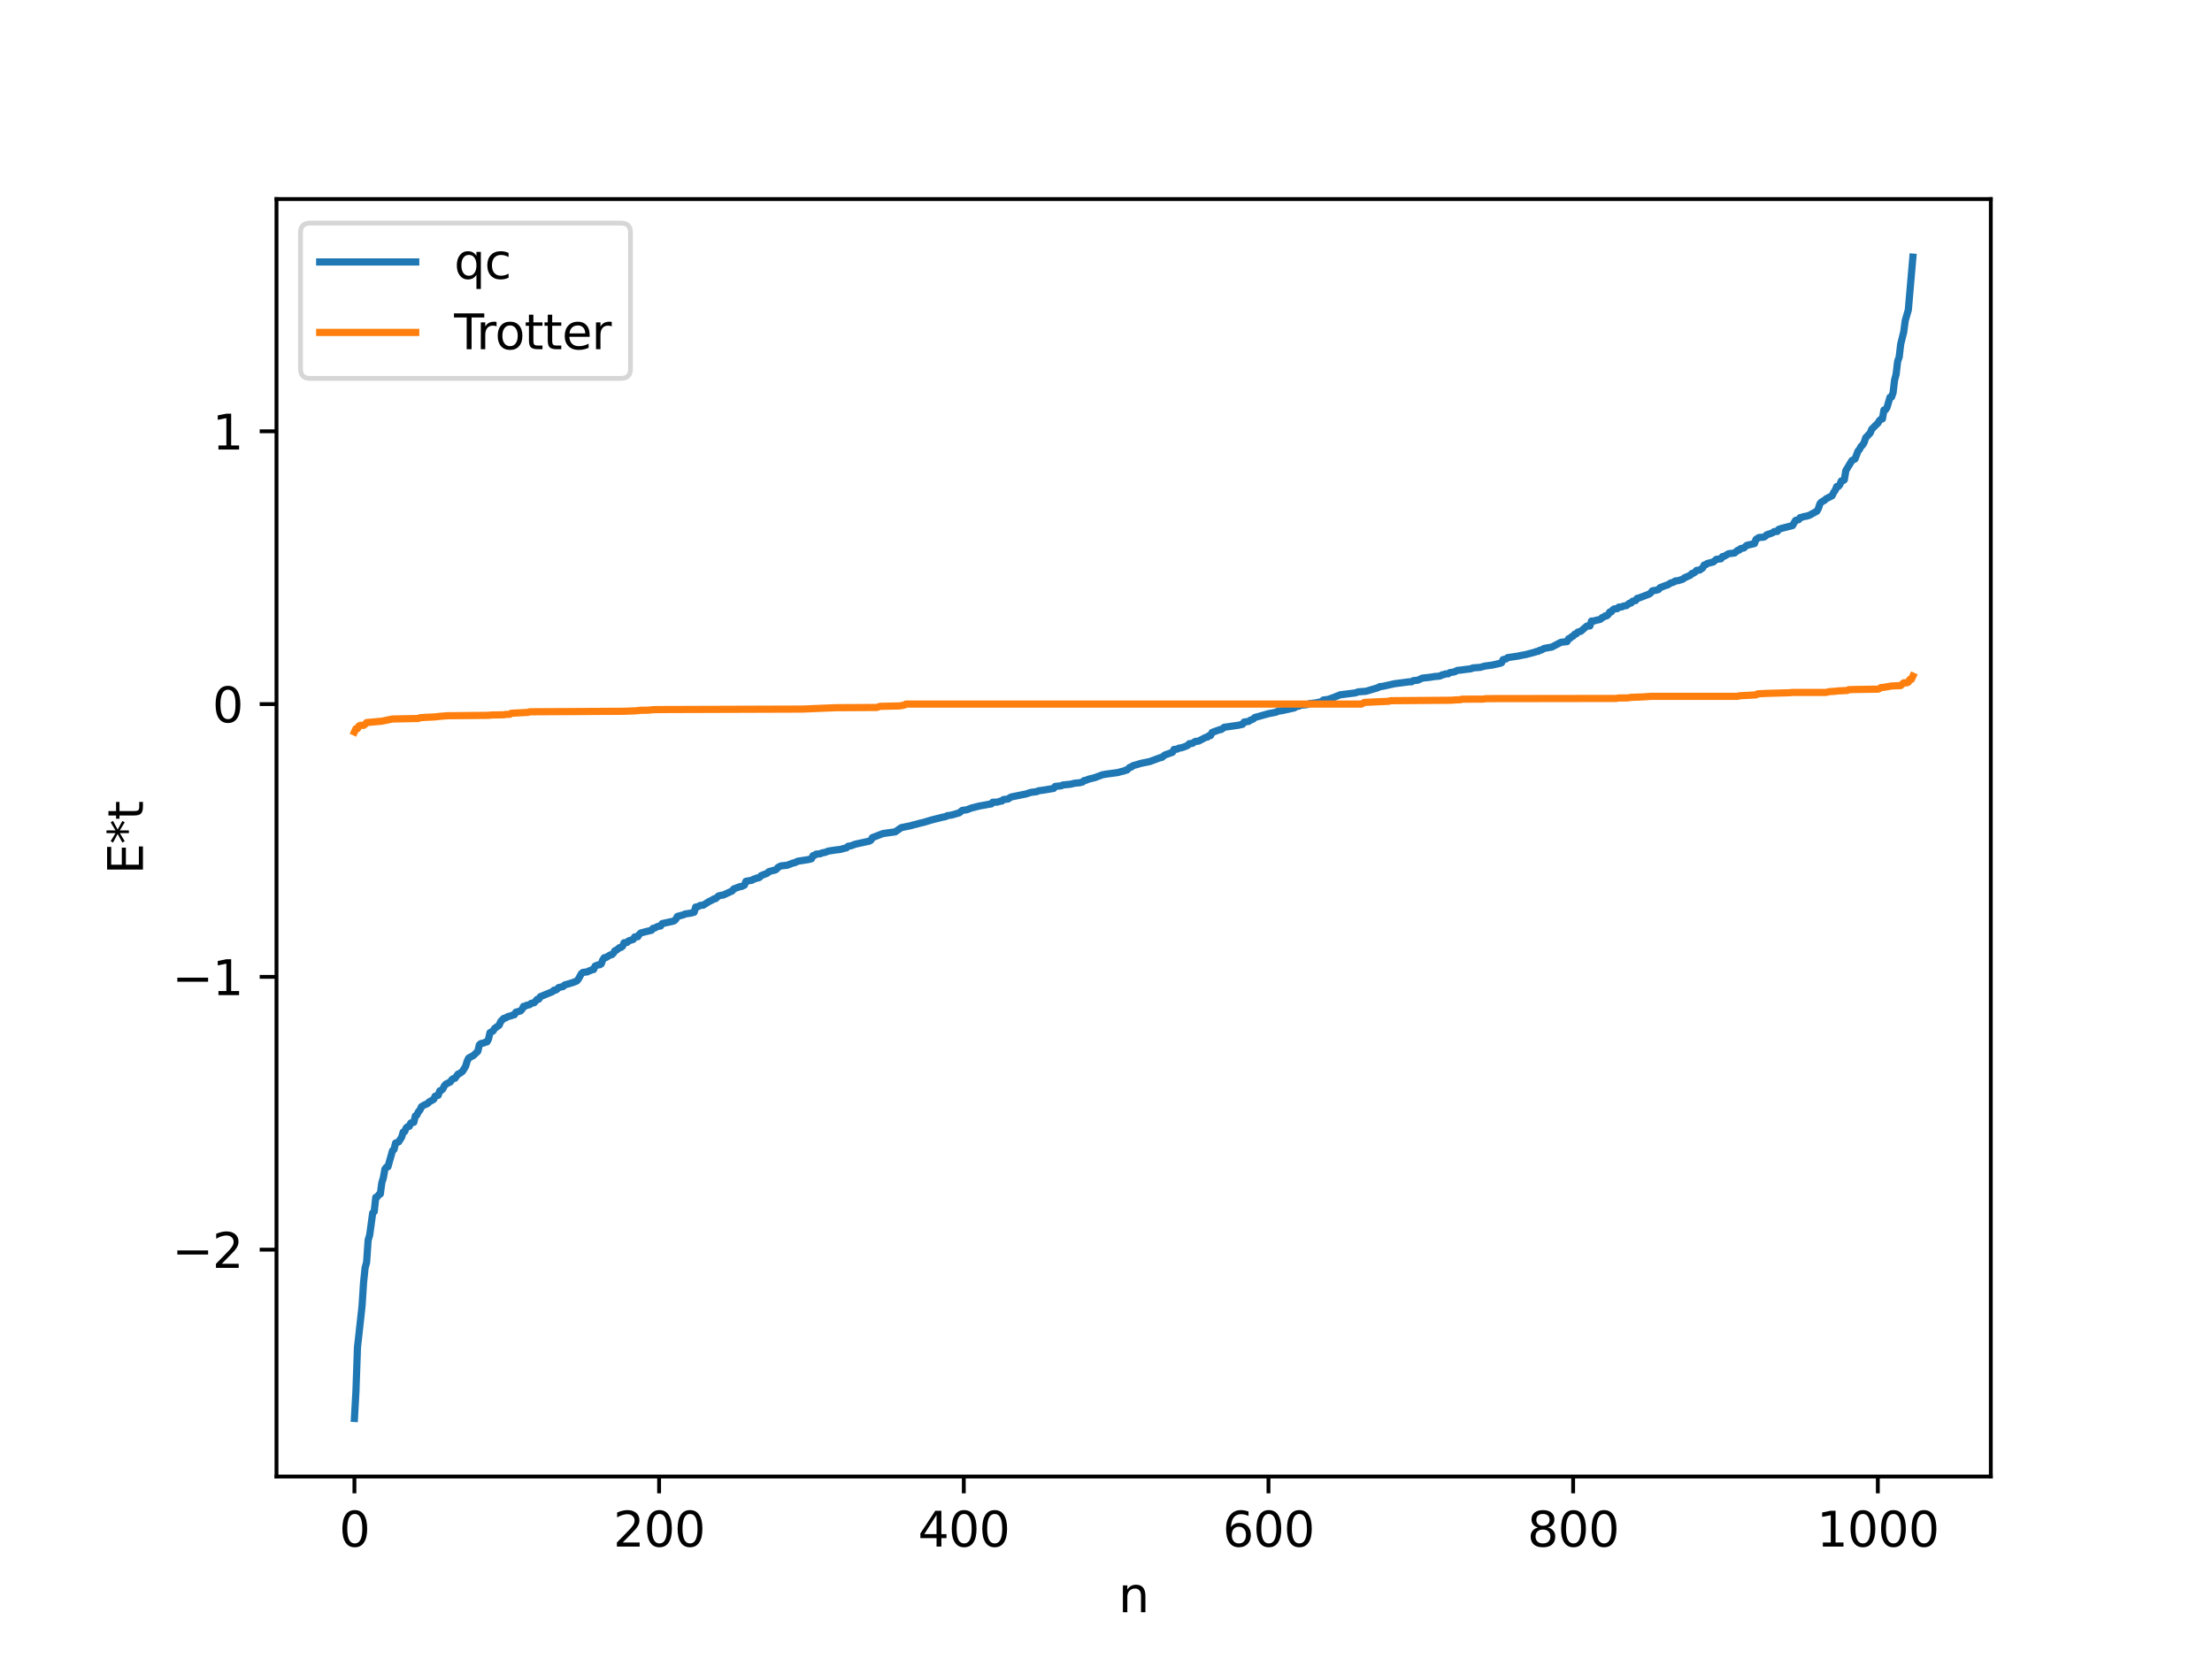 <?xml version="1.0" encoding="utf-8" standalone="no"?>
<!DOCTYPE svg PUBLIC "-//W3C//DTD SVG 1.1//EN"
  "http://www.w3.org/Graphics/SVG/1.1/DTD/svg11.dtd">
<svg xmlns:xlink="http://www.w3.org/1999/xlink" width="460.8pt" height="345.6pt" viewBox="0 0 460.8 345.6" xmlns="http://www.w3.org/2000/svg" version="1.1">
 <defs>
  <style type="text/css">*{stroke-linejoin: round; stroke-linecap: butt}</style>
 </defs>
 <g id="figure_1">
  <g id="patch_1">
   <path d="M 0 345.6 
L 460.8 345.6 
L 460.8 0 
L 0 0 
z
" style="fill: #ffffff"/>
  </g>
  <g id="axes_1">
   <g id="patch_2">
    <path d="M 57.6 307.584 
L 414.72 307.584 
L 414.72 41.472 
L 57.6 41.472 
z
" style="fill: #ffffff"/>
   </g>
   <g id="matplotlib.axis_1">
    <g id="xtick_1">
     <g id="line2d_1">
      <defs>
       <path id="m4bcde3b0ae" d="M 0 0 
L 0 3.5 
" style="stroke: #000000; stroke-width: 0.8"/>
      </defs>
      <g>
       <use xlink:href="#m4bcde3b0ae" x="73.833" y="307.584" style="stroke: #000000; stroke-width: 0.8"/>
      </g>
     </g>
     <g id="text_1">
      <!-- 0 -->
      <g transform="translate(70.651 322.182) scale(0.1 -0.1)">
       <defs>
        <path id="DejaVuSans-30" d="M 2034 4250 
Q 1547 4250 1301 3770 
Q 1056 3291 1056 2328 
Q 1056 1369 1301 889 
Q 1547 409 2034 409 
Q 2525 409 2770 889 
Q 3016 1369 3016 2328 
Q 3016 3291 2770 3770 
Q 2525 4250 2034 4250 
z
M 2034 4750 
Q 2819 4750 3233 4129 
Q 3647 3509 3647 2328 
Q 3647 1150 3233 529 
Q 2819 -91 2034 -91 
Q 1250 -91 836 529 
Q 422 1150 422 2328 
Q 422 3509 836 4129 
Q 1250 4750 2034 4750 
z
" transform="scale(0.016)"/>
       </defs>
       <use xlink:href="#DejaVuSans-30"/>
      </g>
     </g>
    </g>
    <g id="xtick_2">
     <g id="line2d_2">
      <g>
       <use xlink:href="#m4bcde3b0ae" x="137.304" y="307.584" style="stroke: #000000; stroke-width: 0.8"/>
      </g>
     </g>
     <g id="text_2">
      <!-- 200 -->
      <g transform="translate(127.76 322.182) scale(0.1 -0.1)">
       <defs>
        <path id="DejaVuSans-32" d="M 1228 531 
L 3431 531 
L 3431 0 
L 469 0 
L 469 531 
Q 828 903 1448 1529 
Q 2069 2156 2228 2338 
Q 2531 2678 2651 2914 
Q 2772 3150 2772 3378 
Q 2772 3750 2511 3984 
Q 2250 4219 1831 4219 
Q 1534 4219 1204 4116 
Q 875 4013 500 3803 
L 500 4441 
Q 881 4594 1212 4672 
Q 1544 4750 1819 4750 
Q 2544 4750 2975 4387 
Q 3406 4025 3406 3419 
Q 3406 3131 3298 2873 
Q 3191 2616 2906 2266 
Q 2828 2175 2409 1742 
Q 1991 1309 1228 531 
z
" transform="scale(0.016)"/>
       </defs>
       <use xlink:href="#DejaVuSans-32"/>
       <use xlink:href="#DejaVuSans-30" x="63.623"/>
       <use xlink:href="#DejaVuSans-30" x="127.246"/>
      </g>
     </g>
    </g>
    <g id="xtick_3">
     <g id="line2d_3">
      <g>
       <use xlink:href="#m4bcde3b0ae" x="200.775" y="307.584" style="stroke: #000000; stroke-width: 0.8"/>
      </g>
     </g>
     <g id="text_3">
      <!-- 400 -->
      <g transform="translate(191.231 322.182) scale(0.1 -0.1)">
       <defs>
        <path id="DejaVuSans-34" d="M 2419 4116 
L 825 1625 
L 2419 1625 
L 2419 4116 
z
M 2253 4666 
L 3047 4666 
L 3047 1625 
L 3713 1625 
L 3713 1100 
L 3047 1100 
L 3047 0 
L 2419 0 
L 2419 1100 
L 313 1100 
L 313 1709 
L 2253 4666 
z
" transform="scale(0.016)"/>
       </defs>
       <use xlink:href="#DejaVuSans-34"/>
       <use xlink:href="#DejaVuSans-30" x="63.623"/>
       <use xlink:href="#DejaVuSans-30" x="127.246"/>
      </g>
     </g>
    </g>
    <g id="xtick_4">
     <g id="line2d_4">
      <g>
       <use xlink:href="#m4bcde3b0ae" x="264.246" y="307.584" style="stroke: #000000; stroke-width: 0.8"/>
      </g>
     </g>
     <g id="text_4">
      <!-- 600 -->
      <g transform="translate(254.702 322.182) scale(0.1 -0.1)">
       <defs>
        <path id="DejaVuSans-36" d="M 2113 2584 
Q 1688 2584 1439 2293 
Q 1191 2003 1191 1497 
Q 1191 994 1439 701 
Q 1688 409 2113 409 
Q 2538 409 2786 701 
Q 3034 994 3034 1497 
Q 3034 2003 2786 2293 
Q 2538 2584 2113 2584 
z
M 3366 4563 
L 3366 3988 
Q 3128 4100 2886 4159 
Q 2644 4219 2406 4219 
Q 1781 4219 1451 3797 
Q 1122 3375 1075 2522 
Q 1259 2794 1537 2939 
Q 1816 3084 2150 3084 
Q 2853 3084 3261 2657 
Q 3669 2231 3669 1497 
Q 3669 778 3244 343 
Q 2819 -91 2113 -91 
Q 1303 -91 875 529 
Q 447 1150 447 2328 
Q 447 3434 972 4092 
Q 1497 4750 2381 4750 
Q 2619 4750 2861 4703 
Q 3103 4656 3366 4563 
z
" transform="scale(0.016)"/>
       </defs>
       <use xlink:href="#DejaVuSans-36"/>
       <use xlink:href="#DejaVuSans-30" x="63.623"/>
       <use xlink:href="#DejaVuSans-30" x="127.246"/>
      </g>
     </g>
    </g>
    <g id="xtick_5">
     <g id="line2d_5">
      <g>
       <use xlink:href="#m4bcde3b0ae" x="327.717" y="307.584" style="stroke: #000000; stroke-width: 0.8"/>
      </g>
     </g>
     <g id="text_5">
      <!-- 800 -->
      <g transform="translate(318.173 322.182) scale(0.1 -0.1)">
       <defs>
        <path id="DejaVuSans-38" d="M 2034 2216 
Q 1584 2216 1326 1975 
Q 1069 1734 1069 1313 
Q 1069 891 1326 650 
Q 1584 409 2034 409 
Q 2484 409 2743 651 
Q 3003 894 3003 1313 
Q 3003 1734 2745 1975 
Q 2488 2216 2034 2216 
z
M 1403 2484 
Q 997 2584 770 2862 
Q 544 3141 544 3541 
Q 544 4100 942 4425 
Q 1341 4750 2034 4750 
Q 2731 4750 3128 4425 
Q 3525 4100 3525 3541 
Q 3525 3141 3298 2862 
Q 3072 2584 2669 2484 
Q 3125 2378 3379 2068 
Q 3634 1759 3634 1313 
Q 3634 634 3220 271 
Q 2806 -91 2034 -91 
Q 1263 -91 848 271 
Q 434 634 434 1313 
Q 434 1759 690 2068 
Q 947 2378 1403 2484 
z
M 1172 3481 
Q 1172 3119 1398 2916 
Q 1625 2713 2034 2713 
Q 2441 2713 2670 2916 
Q 2900 3119 2900 3481 
Q 2900 3844 2670 4047 
Q 2441 4250 2034 4250 
Q 1625 4250 1398 4047 
Q 1172 3844 1172 3481 
z
" transform="scale(0.016)"/>
       </defs>
       <use xlink:href="#DejaVuSans-38"/>
       <use xlink:href="#DejaVuSans-30" x="63.623"/>
       <use xlink:href="#DejaVuSans-30" x="127.246"/>
      </g>
     </g>
    </g>
    <g id="xtick_6">
     <g id="line2d_6">
      <g>
       <use xlink:href="#m4bcde3b0ae" x="391.188" y="307.584" style="stroke: #000000; stroke-width: 0.8"/>
      </g>
     </g>
     <g id="text_6">
      <!-- 1000 -->
      <g transform="translate(378.463 322.182) scale(0.1 -0.1)">
       <defs>
        <path id="DejaVuSans-31" d="M 794 531 
L 1825 531 
L 1825 4091 
L 703 3866 
L 703 4441 
L 1819 4666 
L 2450 4666 
L 2450 531 
L 3481 531 
L 3481 0 
L 794 0 
L 794 531 
z
" transform="scale(0.016)"/>
       </defs>
       <use xlink:href="#DejaVuSans-31"/>
       <use xlink:href="#DejaVuSans-30" x="63.623"/>
       <use xlink:href="#DejaVuSans-30" x="127.246"/>
       <use xlink:href="#DejaVuSans-30" x="190.869"/>
      </g>
     </g>
    </g>
    <g id="text_7">
     <!-- n -->
     <g transform="translate(232.991 335.861) scale(0.1 -0.1)">
      <defs>
       <path id="DejaVuSans-6e" d="M 3513 2113 
L 3513 0 
L 2938 0 
L 2938 2094 
Q 2938 2591 2744 2837 
Q 2550 3084 2163 3084 
Q 1697 3084 1428 2787 
Q 1159 2491 1159 1978 
L 1159 0 
L 581 0 
L 581 3500 
L 1159 3500 
L 1159 2956 
Q 1366 3272 1645 3428 
Q 1925 3584 2291 3584 
Q 2894 3584 3203 3211 
Q 3513 2838 3513 2113 
z
" transform="scale(0.016)"/>
      </defs>
      <use xlink:href="#DejaVuSans-6e"/>
     </g>
    </g>
   </g>
   <g id="matplotlib.axis_2">
    <g id="ytick_1">
     <g id="line2d_7">
      <defs>
       <path id="m18327b0d34" d="M 0 0 
L -3.5 0 
" style="stroke: #000000; stroke-width: 0.8"/>
      </defs>
      <g>
       <use xlink:href="#m18327b0d34" x="57.6" y="260.325" style="stroke: #000000; stroke-width: 0.8"/>
      </g>
     </g>
     <g id="text_8">
      <!-- −2 -->
      <g transform="translate(35.858 264.124) scale(0.1 -0.1)">
       <defs>
        <path id="DejaVuSans-2212" d="M 678 2272 
L 4684 2272 
L 4684 1741 
L 678 1741 
L 678 2272 
z
" transform="scale(0.016)"/>
       </defs>
       <use xlink:href="#DejaVuSans-2212"/>
       <use xlink:href="#DejaVuSans-32" x="83.789"/>
      </g>
     </g>
    </g>
    <g id="ytick_2">
     <g id="line2d_8">
      <g>
       <use xlink:href="#m18327b0d34" x="57.6" y="203.499" style="stroke: #000000; stroke-width: 0.8"/>
      </g>
     </g>
     <g id="text_9">
      <!-- −1 -->
      <g transform="translate(35.858 207.298) scale(0.1 -0.1)">
       <use xlink:href="#DejaVuSans-2212"/>
       <use xlink:href="#DejaVuSans-31" x="83.789"/>
      </g>
     </g>
    </g>
    <g id="ytick_3">
     <g id="line2d_9">
      <g>
       <use xlink:href="#m18327b0d34" x="57.6" y="146.673" style="stroke: #000000; stroke-width: 0.8"/>
      </g>
     </g>
     <g id="text_10">
      <!-- 0 -->
      <g transform="translate(44.237 150.472) scale(0.1 -0.1)">
       <use xlink:href="#DejaVuSans-30"/>
      </g>
     </g>
    </g>
    <g id="ytick_4">
     <g id="line2d_10">
      <g>
       <use xlink:href="#m18327b0d34" x="57.6" y="89.847" style="stroke: #000000; stroke-width: 0.8"/>
      </g>
     </g>
     <g id="text_11">
      <!-- 1 -->
      <g transform="translate(44.237 93.646) scale(0.1 -0.1)">
       <use xlink:href="#DejaVuSans-31"/>
      </g>
     </g>
    </g>
    <g id="text_12">
     <!-- E*t -->
     <g transform="translate(29.778 182.148) rotate(-90) scale(0.1 -0.1)">
      <defs>
       <path id="DejaVuSans-45" d="M 628 4666 
L 3578 4666 
L 3578 4134 
L 1259 4134 
L 1259 2753 
L 3481 2753 
L 3481 2222 
L 1259 2222 
L 1259 531 
L 3634 531 
L 3634 0 
L 628 0 
L 628 4666 
z
" transform="scale(0.016)"/>
       <path id="DejaVuSans-2a" d="M 3009 3897 
L 1888 3291 
L 3009 2681 
L 2828 2375 
L 1778 3009 
L 1778 1831 
L 1422 1831 
L 1422 3009 
L 372 2375 
L 191 2681 
L 1313 3291 
L 191 3897 
L 372 4206 
L 1422 3572 
L 1422 4750 
L 1778 4750 
L 1778 3572 
L 2828 4206 
L 3009 3897 
z
" transform="scale(0.016)"/>
       <path id="DejaVuSans-74" d="M 1172 4494 
L 1172 3500 
L 2356 3500 
L 2356 3053 
L 1172 3053 
L 1172 1153 
Q 1172 725 1289 603 
Q 1406 481 1766 481 
L 2356 481 
L 2356 0 
L 1766 0 
Q 1100 0 847 248 
Q 594 497 594 1153 
L 594 3053 
L 172 3053 
L 172 3500 
L 594 3500 
L 594 4494 
L 1172 4494 
z
" transform="scale(0.016)"/>
      </defs>
      <use xlink:href="#DejaVuSans-45"/>
      <use xlink:href="#DejaVuSans-2a" x="63.184"/>
      <use xlink:href="#DejaVuSans-74" x="113.184"/>
     </g>
    </g>
   </g>
   <g id="line2d_11">
    <path d="M 73.833 295.488 
L 74.15 289.827 
L 74.467 280.706 
L 75.42 272.078 
L 75.737 267.177 
L 76.054 264.116 
L 76.372 262.955 
L 76.689 258.336 
L 77.006 257.294 
L 77.641 252.665 
L 77.958 252.395 
L 78.276 249.427 
L 78.593 249.334 
L 78.91 248.879 
L 79.228 248.731 
L 79.545 246.366 
L 79.862 245.362 
L 80.18 243.554 
L 80.497 243.135 
L 80.815 243.07 
L 81.767 239.701 
L 82.084 239.461 
L 82.401 238.123 
L 83.036 237.883 
L 83.671 236.906 
L 83.988 235.828 
L 84.305 235.72 
L 84.623 234.958 
L 84.94 234.692 
L 85.258 234.643 
L 85.575 233.938 
L 86.21 233.792 
L 86.527 232.453 
L 86.844 232.291 
L 87.162 231.583 
L 87.479 231.263 
L 87.796 230.549 
L 88.431 230.167 
L 89.066 229.899 
L 89.383 229.554 
L 90.335 229.03 
L 90.653 228.353 
L 91.287 228.164 
L 91.605 227.249 
L 91.922 227.145 
L 92.239 226.868 
L 92.557 226.229 
L 92.874 225.846 
L 93.826 225.385 
L 94.143 224.888 
L 94.461 224.678 
L 94.778 224.628 
L 95.413 223.754 
L 95.73 223.642 
L 96.365 223.169 
L 97 222.123 
L 97.317 221.051 
L 97.634 220.419 
L 98.269 220.064 
L 98.586 219.909 
L 99.539 219.009 
L 99.856 217.669 
L 100.173 217.391 
L 100.808 217.262 
L 101.125 217.09 
L 101.443 217.051 
L 101.76 216.481 
L 102.077 215.117 
L 102.712 214.772 
L 103.029 214.247 
L 103.981 213.566 
L 104.299 212.806 
L 104.934 212.15 
L 105.251 212.086 
L 105.886 211.743 
L 106.52 211.601 
L 106.838 211.429 
L 107.155 211.396 
L 107.472 210.848 
L 108.424 210.602 
L 108.742 210.275 
L 109.059 209.641 
L 109.377 209.63 
L 109.694 209.418 
L 110.329 209.295 
L 110.646 209.019 
L 111.281 208.882 
L 111.915 208.17 
L 112.233 208.153 
L 112.55 207.633 
L 115.089 206.581 
L 115.406 206.269 
L 115.724 206.269 
L 116.041 206.082 
L 116.358 205.735 
L 117.31 205.513 
L 117.628 205.186 
L 118.262 205.006 
L 119.532 204.614 
L 120.167 204.349 
L 120.484 203.969 
L 121.119 202.814 
L 121.436 202.566 
L 122.388 202.453 
L 122.705 202.238 
L 123.023 202.187 
L 123.34 201.978 
L 123.658 201.972 
L 123.975 201.251 
L 124.61 200.992 
L 124.927 200.98 
L 125.244 200.802 
L 125.562 199.968 
L 125.879 199.501 
L 126.196 199.488 
L 127.148 198.918 
L 127.466 198.87 
L 127.783 198.57 
L 128.1 198.043 
L 128.418 197.932 
L 129.053 197.414 
L 129.37 197.366 
L 129.687 197.12 
L 130.005 196.391 
L 130.639 196.328 
L 130.957 195.999 
L 131.909 195.701 
L 132.226 195.169 
L 132.861 195.132 
L 133.178 194.635 
L 133.496 194.354 
L 134.448 194.099 
L 135.717 193.795 
L 136.034 193.387 
L 136.352 193.343 
L 136.986 193.009 
L 137.621 192.9 
L 137.939 192.402 
L 140.16 191.921 
L 140.477 191.801 
L 140.795 191.486 
L 141.112 190.915 
L 142.381 190.567 
L 142.699 190.403 
L 143.968 190.211 
L 144.603 190.035 
L 144.92 188.95 
L 145.238 188.95 
L 145.872 188.609 
L 146.507 188.561 
L 147.777 187.764 
L 148.411 187.468 
L 148.729 187.245 
L 149.046 187.222 
L 149.681 186.644 
L 150.315 186.48 
L 150.633 186.468 
L 152.537 185.599 
L 152.854 185.181 
L 154.124 184.704 
L 154.441 184.685 
L 155.076 184.392 
L 155.393 183.593 
L 156.028 183.475 
L 156.662 183.367 
L 156.98 183.142 
L 157.297 183.084 
L 157.615 182.91 
L 157.932 182.903 
L 158.249 182.76 
L 158.567 182.398 
L 159.836 181.914 
L 160.153 181.585 
L 161.105 181.318 
L 161.423 181.269 
L 161.74 181.098 
L 162.058 180.703 
L 162.692 180.377 
L 163.962 180.253 
L 165.231 179.772 
L 165.548 179.727 
L 166.183 179.408 
L 168.405 179.065 
L 169.039 178.903 
L 169.357 178.257 
L 169.674 178.196 
L 169.991 177.938 
L 170.943 177.846 
L 171.261 177.662 
L 171.896 177.568 
L 172.53 177.301 
L 174.117 177.062 
L 175.069 176.95 
L 176.021 176.685 
L 176.339 176.621 
L 176.656 176.304 
L 177.291 176.189 
L 178.243 175.841 
L 181.099 175.222 
L 181.416 175.033 
L 181.734 174.491 
L 183.955 173.639 
L 186.494 173.288 
L 187.763 172.409 
L 189.667 172.02 
L 190.302 171.836 
L 190.937 171.683 
L 191.572 171.502 
L 192.524 171.281 
L 194.11 170.799 
L 195.697 170.402 
L 196.332 170.239 
L 196.967 170.13 
L 197.284 169.935 
L 198.236 169.789 
L 199.823 169.334 
L 200.458 168.822 
L 201.41 168.689 
L 202.362 168.33 
L 203.948 167.923 
L 204.9 167.752 
L 206.17 167.514 
L 206.487 167.484 
L 206.805 167.122 
L 207.757 167.097 
L 208.391 166.89 
L 208.709 166.874 
L 209.026 166.561 
L 209.978 166.452 
L 210.613 166.031 
L 213.786 165.383 
L 214.739 165.069 
L 216.008 164.908 
L 216.325 164.737 
L 217.595 164.563 
L 219.499 164.24 
L 219.816 163.826 
L 221.086 163.7 
L 221.403 163.528 
L 222.99 163.369 
L 223.942 163.145 
L 224.894 163.063 
L 225.529 162.902 
L 225.846 162.603 
L 226.163 162.563 
L 226.798 162.313 
L 228.067 161.997 
L 229.654 161.403 
L 230.289 161.285 
L 232.828 160.94 
L 233.78 160.682 
L 234.097 160.636 
L 234.415 160.453 
L 234.732 160.433 
L 235.367 159.84 
L 235.684 159.792 
L 236.001 159.509 
L 236.953 159.245 
L 237.588 159.042 
L 239.492 158.654 
L 241.714 157.834 
L 242.031 157.789 
L 242.666 157.277 
L 244.253 156.714 
L 244.57 156.119 
L 245.205 156.068 
L 245.522 155.868 
L 246.157 155.766 
L 246.791 155.554 
L 247.426 155.28 
L 247.743 154.925 
L 248.378 154.865 
L 249.013 154.448 
L 249.648 154.4 
L 251.234 153.577 
L 251.552 153.539 
L 251.869 153.244 
L 252.186 153.231 
L 252.504 152.579 
L 254.091 152 
L 254.408 151.97 
L 255.043 151.501 
L 257.899 151.097 
L 258.851 150.879 
L 259.168 150.413 
L 260.12 150.282 
L 260.438 150.04 
L 261.072 149.794 
L 261.39 149.468 
L 264.246 148.675 
L 265.833 148.362 
L 266.15 148.172 
L 267.102 148.036 
L 269.641 147.467 
L 269.958 147.218 
L 270.593 147.104 
L 270.91 146.915 
L 272.18 146.803 
L 272.815 146.577 
L 274.084 146.422 
L 275.353 146.154 
L 275.671 145.823 
L 276.623 145.707 
L 277.575 145.392 
L 279.162 144.744 
L 282.335 144.345 
L 282.97 144.121 
L 284.557 144.005 
L 287.096 143.246 
L 287.413 143.043 
L 288.048 142.975 
L 290.586 142.416 
L 291.856 142.26 
L 293.443 142.045 
L 294.077 142.026 
L 294.395 141.798 
L 295.347 141.701 
L 296.299 141.263 
L 297.886 141.091 
L 298.838 140.936 
L 299.79 140.855 
L 300.107 140.776 
L 300.424 140.567 
L 300.742 140.556 
L 301.059 140.396 
L 301.694 140.365 
L 302.011 140.124 
L 302.963 139.969 
L 303.598 139.652 
L 304.233 139.598 
L 305.185 139.47 
L 306.454 139.321 
L 306.772 139.143 
L 308.358 139.02 
L 309.31 138.756 
L 310.897 138.542 
L 312.484 138.18 
L 312.801 138.063 
L 313.119 137.408 
L 313.753 137.265 
L 314.071 136.992 
L 316.292 136.666 
L 316.927 136.525 
L 317.879 136.35 
L 319.783 135.843 
L 320.1 135.704 
L 320.418 135.699 
L 320.735 135.467 
L 321.053 135.43 
L 321.687 135.074 
L 323.274 134.794 
L 325.178 133.799 
L 326.448 133.655 
L 326.765 133.052 
L 327.082 132.959 
L 327.4 132.637 
L 327.717 132.511 
L 328.034 132.118 
L 328.352 132.061 
L 328.669 131.685 
L 329.304 131.51 
L 330.573 130.418 
L 331.208 130.399 
L 331.525 129.384 
L 332.16 129.347 
L 332.477 129.209 
L 333.112 129.095 
L 333.429 128.987 
L 333.747 128.66 
L 334.064 128.56 
L 334.381 128.302 
L 334.699 128.299 
L 335.016 128.027 
L 335.334 127.493 
L 335.651 127.465 
L 335.968 127.055 
L 336.286 126.838 
L 336.92 126.793 
L 337.238 126.462 
L 337.872 126.429 
L 338.19 126.251 
L 338.824 126.157 
L 339.459 125.648 
L 339.777 125.629 
L 340.094 125.245 
L 340.729 125.11 
L 341.046 124.65 
L 341.363 124.596 
L 341.998 124.353 
L 343.585 123.744 
L 343.902 123.488 
L 344.22 123.081 
L 345.172 122.916 
L 345.489 122.815 
L 345.806 122.428 
L 347.076 121.94 
L 347.393 121.861 
L 348.028 121.449 
L 348.662 121.269 
L 348.98 121.027 
L 349.615 120.956 
L 350.567 120.657 
L 350.884 120.382 
L 352.153 119.821 
L 352.471 119.462 
L 352.788 119.402 
L 353.105 119.188 
L 353.423 118.822 
L 354.058 118.758 
L 354.692 118.321 
L 355.01 117.702 
L 355.327 117.646 
L 355.644 117.39 
L 356.914 117.068 
L 357.548 116.517 
L 358.5 116.409 
L 358.818 115.944 
L 359.135 115.912 
L 360.087 115.353 
L 361.357 115.191 
L 361.991 114.638 
L 362.309 114.591 
L 362.626 114.274 
L 363.261 114.158 
L 363.896 113.602 
L 365.482 113.236 
L 365.8 112.375 
L 366.434 111.968 
L 367.386 111.9 
L 367.704 111.756 
L 368.021 111.419 
L 368.656 111.208 
L 369.291 110.986 
L 369.608 110.726 
L 370.243 110.705 
L 370.56 110.252 
L 371.195 110.055 
L 373.416 109.489 
L 374.051 108.399 
L 374.686 108.262 
L 375.003 107.827 
L 375.32 107.797 
L 375.638 107.639 
L 376.272 107.538 
L 376.907 107.352 
L 378.494 106.486 
L 378.811 105.923 
L 379.129 104.926 
L 379.446 104.573 
L 380.081 104.228 
L 380.398 103.916 
L 381.667 103.265 
L 381.985 102.577 
L 382.302 102.163 
L 382.62 101.359 
L 382.937 101.358 
L 383.254 101.005 
L 383.572 100.186 
L 383.889 100.164 
L 384.206 99.952 
L 384.524 98.027 
L 385.793 95.935 
L 386.428 95.614 
L 387.062 93.96 
L 387.38 93.601 
L 387.697 92.98 
L 388.015 92.708 
L 388.332 92.194 
L 388.649 91.202 
L 389.601 90.191 
L 389.919 89.413 
L 390.871 88.457 
L 391.188 88.17 
L 391.505 87.635 
L 391.823 87.338 
L 392.14 87.263 
L 392.458 85.413 
L 392.775 85.374 
L 393.092 84.889 
L 393.727 82.747 
L 394.044 82.71 
L 394.362 81.807 
L 394.679 79.142 
L 394.996 77.97 
L 395.314 75.267 
L 395.631 74.404 
L 395.948 71.698 
L 396.583 69.128 
L 396.9 66.756 
L 397.535 64.578 
L 398.487 53.568 
L 398.487 53.568 
" clip-path="url(#pa052a17281)" style="fill: none; stroke: #1f77b4; stroke-width: 1.5; stroke-linecap: square"/>
   </g>
   <g id="line2d_12">
    <path d="M 73.833 152.483 
L 74.15 151.805 
L 74.467 151.805 
L 74.785 151.225 
L 75.102 151.105 
L 75.737 151.105 
L 76.054 150.888 
L 76.372 150.522 
L 79.545 150.237 
L 81.767 149.78 
L 87.162 149.676 
L 87.479 149.51 
L 89.066 149.416 
L 90.653 149.343 
L 91.287 149.258 
L 93.191 149.1 
L 101.76 149.016 
L 102.395 148.946 
L 104.934 148.902 
L 105.568 148.806 
L 106.203 148.801 
L 106.52 148.583 
L 110.011 148.401 
L 110.329 148.28 
L 130.005 148.171 
L 132.543 148.072 
L 133.496 147.963 
L 135.082 147.941 
L 136.034 147.835 
L 137.939 147.809 
L 167.135 147.713 
L 174.117 147.425 
L 182.686 147.375 
L 183.32 147.143 
L 187.446 147.057 
L 188.398 146.878 
L 188.715 146.673 
L 283.605 146.673 
L 284.239 146.323 
L 286.461 146.217 
L 289.317 146.092 
L 289.634 145.97 
L 302.329 145.871 
L 303.281 145.801 
L 304.233 145.769 
L 304.55 145.65 
L 308.993 145.632 
L 309.628 145.536 
L 336.603 145.497 
L 337.238 145.405 
L 339.142 145.382 
L 339.777 145.273 
L 342.315 145.174 
L 343.902 145.065 
L 361.991 145.065 
L 362.309 144.944 
L 364.53 144.834 
L 365.482 144.775 
L 365.8 144.762 
L 366.117 144.544 
L 368.021 144.443 
L 369.608 144.4 
L 372.781 144.313 
L 373.416 144.245 
L 380.398 144.245 
L 381.033 144.087 
L 382.302 144.002 
L 382.937 143.929 
L 384.841 143.835 
L 385.158 143.669 
L 386.428 143.631 
L 391.188 143.566 
L 391.505 143.458 
L 391.823 143.23 
L 392.458 143.184 
L 394.044 142.902 
L 395.948 142.823 
L 396.583 142.24 
L 397.218 142.24 
L 397.535 142.12 
L 397.853 141.54 
L 398.17 141.54 
L 398.487 140.862 
L 398.487 140.862 
" clip-path="url(#pa052a17281)" style="fill: none; stroke: #ff7f0e; stroke-width: 1.5; stroke-linecap: square"/>
   </g>
   <g id="patch_3">
    <path d="M 57.6 307.584 
L 57.6 41.472 
" style="fill: none; stroke: #000000; stroke-width: 0.8; stroke-linejoin: miter; stroke-linecap: square"/>
   </g>
   <g id="patch_4">
    <path d="M 414.72 307.584 
L 414.72 41.472 
" style="fill: none; stroke: #000000; stroke-width: 0.8; stroke-linejoin: miter; stroke-linecap: square"/>
   </g>
   <g id="patch_5">
    <path d="M 57.6 307.584 
L 414.72 307.584 
" style="fill: none; stroke: #000000; stroke-width: 0.8; stroke-linejoin: miter; stroke-linecap: square"/>
   </g>
   <g id="patch_6">
    <path d="M 57.6 41.472 
L 414.72 41.472 
" style="fill: none; stroke: #000000; stroke-width: 0.8; stroke-linejoin: miter; stroke-linecap: square"/>
   </g>
   <g id="legend_1">
    <g id="patch_7">
     <path d="M 64.6 78.828 
L 129.342 78.828 
Q 131.342 78.828 131.342 76.828 
L 131.342 48.472 
Q 131.342 46.472 129.342 46.472 
L 64.6 46.472 
Q 62.6 46.472 62.6 48.472 
L 62.6 76.828 
Q 62.6 78.828 64.6 78.828 
z
" style="fill: #ffffff; opacity: 0.8; stroke: #cccccc; stroke-linejoin: miter"/>
    </g>
    <g id="line2d_13">
     <path d="M 66.6 54.57 
L 76.6 54.57 
L 86.6 54.57 
" style="fill: none; stroke: #1f77b4; stroke-width: 1.5; stroke-linecap: square"/>
    </g>
    <g id="text_13">
     <!-- qc -->
     <g transform="translate(94.6 58.07) scale(0.1 -0.1)">
      <defs>
       <path id="DejaVuSans-71" d="M 947 1747 
Q 947 1113 1208 752 
Q 1469 391 1925 391 
Q 2381 391 2643 752 
Q 2906 1113 2906 1747 
Q 2906 2381 2643 2742 
Q 2381 3103 1925 3103 
Q 1469 3103 1208 2742 
Q 947 2381 947 1747 
z
M 2906 525 
Q 2725 213 2448 61 
Q 2172 -91 1784 -91 
Q 1150 -91 751 415 
Q 353 922 353 1747 
Q 353 2572 751 3078 
Q 1150 3584 1784 3584 
Q 2172 3584 2448 3432 
Q 2725 3281 2906 2969 
L 2906 3500 
L 3481 3500 
L 3481 -1331 
L 2906 -1331 
L 2906 525 
z
" transform="scale(0.016)"/>
       <path id="DejaVuSans-63" d="M 3122 3366 
L 3122 2828 
Q 2878 2963 2633 3030 
Q 2388 3097 2138 3097 
Q 1578 3097 1268 2742 
Q 959 2388 959 1747 
Q 959 1106 1268 751 
Q 1578 397 2138 397 
Q 2388 397 2633 464 
Q 2878 531 3122 666 
L 3122 134 
Q 2881 22 2623 -34 
Q 2366 -91 2075 -91 
Q 1284 -91 818 406 
Q 353 903 353 1747 
Q 353 2603 823 3093 
Q 1294 3584 2113 3584 
Q 2378 3584 2631 3529 
Q 2884 3475 3122 3366 
z
" transform="scale(0.016)"/>
      </defs>
      <use xlink:href="#DejaVuSans-71"/>
      <use xlink:href="#DejaVuSans-63" x="63.477"/>
     </g>
    </g>
    <g id="line2d_14">
     <path d="M 66.6 69.249 
L 76.6 69.249 
L 86.6 69.249 
" style="fill: none; stroke: #ff7f0e; stroke-width: 1.5; stroke-linecap: square"/>
    </g>
    <g id="text_14">
     <!-- Trotter -->
     <g transform="translate(94.6 72.749) scale(0.1 -0.1)">
      <defs>
       <path id="DejaVuSans-54" d="M -19 4666 
L 3928 4666 
L 3928 4134 
L 2272 4134 
L 2272 0 
L 1638 0 
L 1638 4134 
L -19 4134 
L -19 4666 
z
" transform="scale(0.016)"/>
       <path id="DejaVuSans-72" d="M 2631 2963 
Q 2534 3019 2420 3045 
Q 2306 3072 2169 3072 
Q 1681 3072 1420 2755 
Q 1159 2438 1159 1844 
L 1159 0 
L 581 0 
L 581 3500 
L 1159 3500 
L 1159 2956 
Q 1341 3275 1631 3429 
Q 1922 3584 2338 3584 
Q 2397 3584 2469 3576 
Q 2541 3569 2628 3553 
L 2631 2963 
z
" transform="scale(0.016)"/>
       <path id="DejaVuSans-6f" d="M 1959 3097 
Q 1497 3097 1228 2736 
Q 959 2375 959 1747 
Q 959 1119 1226 758 
Q 1494 397 1959 397 
Q 2419 397 2687 759 
Q 2956 1122 2956 1747 
Q 2956 2369 2687 2733 
Q 2419 3097 1959 3097 
z
M 1959 3584 
Q 2709 3584 3137 3096 
Q 3566 2609 3566 1747 
Q 3566 888 3137 398 
Q 2709 -91 1959 -91 
Q 1206 -91 779 398 
Q 353 888 353 1747 
Q 353 2609 779 3096 
Q 1206 3584 1959 3584 
z
" transform="scale(0.016)"/>
       <path id="DejaVuSans-65" d="M 3597 1894 
L 3597 1613 
L 953 1613 
Q 991 1019 1311 708 
Q 1631 397 2203 397 
Q 2534 397 2845 478 
Q 3156 559 3463 722 
L 3463 178 
Q 3153 47 2828 -22 
Q 2503 -91 2169 -91 
Q 1331 -91 842 396 
Q 353 884 353 1716 
Q 353 2575 817 3079 
Q 1281 3584 2069 3584 
Q 2775 3584 3186 3129 
Q 3597 2675 3597 1894 
z
M 3022 2063 
Q 3016 2534 2758 2815 
Q 2500 3097 2075 3097 
Q 1594 3097 1305 2825 
Q 1016 2553 972 2059 
L 3022 2063 
z
" transform="scale(0.016)"/>
      </defs>
      <use xlink:href="#DejaVuSans-54"/>
      <use xlink:href="#DejaVuSans-72" x="46.334"/>
      <use xlink:href="#DejaVuSans-6f" x="85.197"/>
      <use xlink:href="#DejaVuSans-74" x="146.379"/>
      <use xlink:href="#DejaVuSans-74" x="185.588"/>
      <use xlink:href="#DejaVuSans-65" x="224.797"/>
      <use xlink:href="#DejaVuSans-72" x="286.32"/>
     </g>
    </g>
   </g>
  </g>
 </g>
 <defs>
  <clipPath id="pa052a17281">
   <rect x="57.6" y="41.472" width="357.12" height="266.112"/>
  </clipPath>
 </defs>
</svg>
